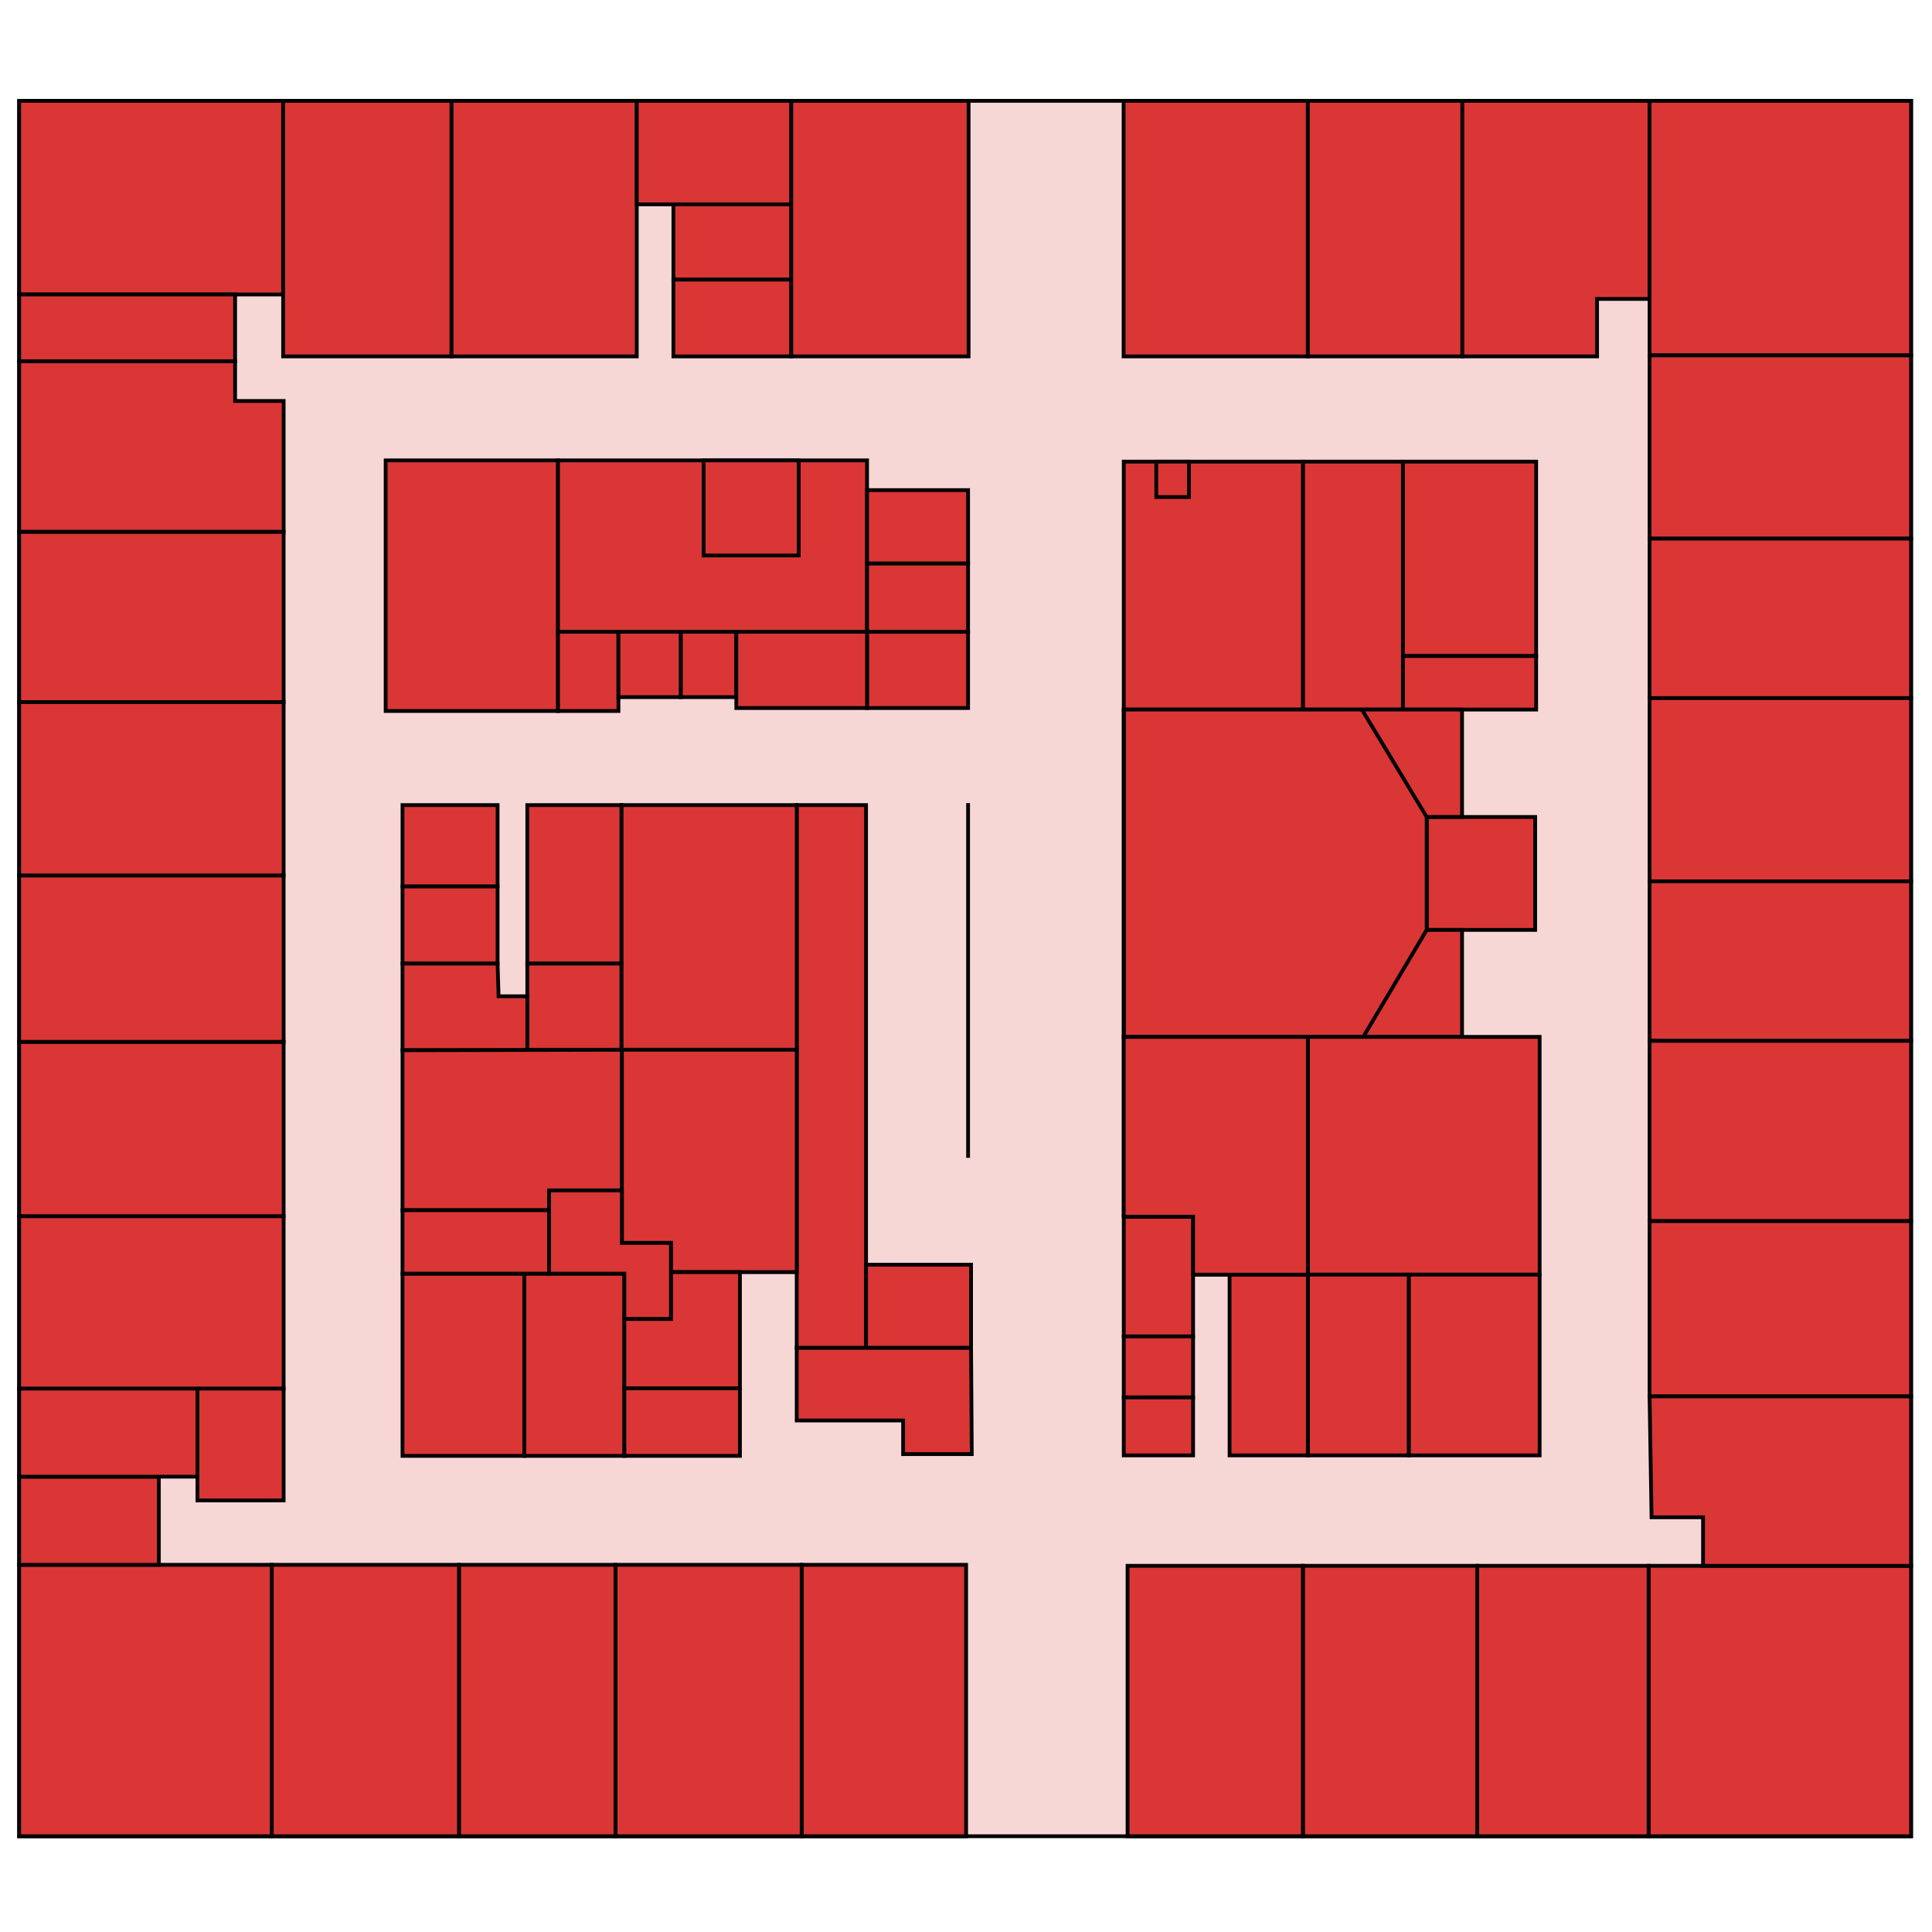 <?xml version="1.0" encoding="UTF-8" standalone="no"?>
<!-- Created with Inkscape (http://www.inkscape.org/) -->

<svg
   width="1024"
   height="1024"
   id="svg2"
   version="1.1"
   inkscape:version="1.4 (86a8ad7, 2024-10-11)"
   sodipodi:docname="Hall-8.svg"
   xmlns:inkscape="http://www.inkscape.org/namespaces/inkscape"
   xmlns:sodipodi="http://sodipodi.sourceforge.net/DTD/sodipodi-0.dtd"
   xmlns="http://www.w3.org/2000/svg"
   xmlns:svg="http://www.w3.org/2000/svg"
   xmlns:rdf="http://www.w3.org/1999/02/22-rdf-syntax-ns#"
   xmlns:cc="http://creativecommons.org/ns#"
   xmlns:dc="http://purl.org/dc/elements/1.1/">
  <defs
     id="defs4">
    <linearGradient
       id="linearGradient4705"
       inkscape:swatch="solid">
      <stop
         style="stop-color:#ffffff;stop-opacity:1;"
         offset="0"
         id="stop4707" />
    </linearGradient>
    <filter
       style="color-interpolation-filters:sRGB;"
       inkscape:label="Blur"
       id="filter5156">
      <feGaussianBlur
         stdDeviation="20 20"
         result="blur"
         id="feGaussianBlur5158" />
    </filter>
  </defs>
  <sodipodi:namedview
     id="base"
     pagecolor="#ffffff"
     bordercolor="#666666"
     borderopacity="1.0"
     inkscape:pageopacity="0.0"
     inkscape:pageshadow="2"
     inkscape:zoom="0.7"
     inkscape:cx="623.57143"
     inkscape:cy="523.57143"
     inkscape:document-units="px"
     inkscape:current-layer="g3987"
     showgrid="false"
     inkscape:snap-bbox="false"
     inkscape:bbox-paths="true"
     inkscape:bbox-nodes="true"
     inkscape:object-paths="true"
     inkscape:snap-intersection-paths="true"
     inkscape:object-nodes="true"
     inkscape:snap-nodes="true"
     inkscape:window-width="2400"
     inkscape:window-height="1261"
     inkscape:window-x="-9"
     inkscape:window-y="-9"
     inkscape:window-maximized="1"
     inkscape:showpageshadow="0"
     inkscape:pagecheckerboard="1"
     inkscape:deskcolor="#505050" />
  <g
     inkscape:groupmode="layer"
     id="layer2"
     inkscape:label="Floor Plan"
     transform="translate(0,-28.362)"
     style="display:inline">
    <g
       id="g3987"
       transform="matrix(1.47,0,0,1.47,-39.193,-241.919)"
       style="stroke:#000000;stroke-width:2.55;stroke-miterlimit:4;stroke-opacity:1;stroke-dasharray:none">
      <rect
         y="220.219"
         x="33.571"
         height="625.714"
         width="682.143"
         id="rect3007"
         style="fill:#f7d6d6;fill-opacity:1;stroke:#000000;stroke-width:1.36;stroke-miterlimit:4;stroke-dasharray:none;stroke-opacity:1" />
      <rect
         y="220.219"
         x="33.571"
         height="69.821"
         width="95.179"
         id="rect3781"
         style="fill:#da3636;fill-opacity:1;stroke:#000000;stroke-width:1.36;stroke-miterlimit:4;stroke-dasharray:none;stroke-opacity:1" />
      <rect
         y="220.219"
         x="128.75"
         height="92.143"
         width="60.714"
         id="rect3783"
         style="fill:#da3636;fill-opacity:1;stroke:#000000;stroke-width:1.36;stroke-miterlimit:4;stroke-dasharray:none;stroke-opacity:1" />
      <rect
         y="220.219"
         x="189.464"
         height="92.143"
         width="66.786"
         id="rect3785"
         style="fill:#da3636;fill-opacity:1;stroke:#000000;stroke-width:1.36;stroke-miterlimit:4;stroke-dasharray:none;stroke-opacity:1" />
      <rect
         y="220.219"
         x="256.25"
         height="37.321"
         width="55.714"
         id="rect3787"
         style="fill:#da3636;fill-opacity:1;stroke:#000000;stroke-width:1.36;stroke-miterlimit:4;stroke-dasharray:none;stroke-opacity:1" />
      <rect
         y="257.541"
         x="269.464"
         height="27.143"
         width="42.5"
         id="rect3789"
         style="fill:#da3636;fill-opacity:1;stroke:#000000;stroke-width:1.36;stroke-miterlimit:4;stroke-dasharray:none;stroke-opacity:1" />
      <rect
         y="284.684"
         x="269.464"
         height="27.679"
         width="42.5"
         id="rect3791"
         style="fill:#da3636;fill-opacity:1;stroke:#000000;stroke-width:1.36;stroke-miterlimit:4;stroke-dasharray:none;stroke-opacity:1" />
      <rect
         ry="0"
         y="220.219"
         x="311.964"
         height="92.143"
         width="63.929"
         id="rect3797"
         style="fill:#da3636;fill-opacity:1;stroke:#000000;stroke-width:1.36;stroke-miterlimit:4;stroke-dasharray:none;stroke-opacity:1" />
      <rect
         y="220.219"
         x="431.786"
         height="92.143"
         width="66.429"
         id="rect3803"
         style="fill:#da3636;fill-opacity:1;stroke:#000000;stroke-width:1.36;stroke-miterlimit:4;stroke-dasharray:none;stroke-opacity:1" />
      <rect
         y="220.219"
         x="498.214"
         height="92.143"
         width="55.714"
         id="H813"
         style="fill:#da3636;fill-opacity:1;stroke:#000000;stroke-width:1.36;stroke-miterlimit:4;stroke-dasharray:none;stroke-opacity:1"
         inkscape:label="H813">
        <title
           id="title6">H813</title>
      </rect>
      <path
         inkscape:connector-curvature="0"
         id="path3809"
         d="m 621.429,220.219 v 71.429 h -18.929 v 20.714 h -48.571 v -92.143 z"
         style="fill:#da3636;fill-opacity:1;stroke:#000000;stroke-width:1.36;stroke-linecap:butt;stroke-linejoin:miter;stroke-miterlimit:4;stroke-dasharray:none;stroke-opacity:1" />
      <rect
         y="220.219"
         x="621.429"
         height="91.786"
         width="94.286"
         id="H817"
         style="fill:#da3636;fill-opacity:1;stroke:#000000;stroke-width:1.36;stroke-miterlimit:4;stroke-dasharray:none;stroke-opacity:1"
         inkscape:label="H817">
        <title
           id="title5">H817</title>
      </rect>
      <rect
         y="312.005"
         x="621.429"
         height="66.071"
         width="94.286"
         id="rect3813"
         style="fill:#da3636;fill-opacity:1;stroke:#000000;stroke-width:1.36;stroke-miterlimit:4;stroke-dasharray:none;stroke-opacity:1" />
      <rect
         y="378.077"
         x="621.429"
         height="57.5"
         width="94.286"
         id="rect3815"
         style="fill:#da3636;fill-opacity:1;stroke:#000000;stroke-width:1.36;stroke-miterlimit:4;stroke-dasharray:none;stroke-opacity:1" />
      <rect
         y="435.577"
         x="621.429"
         height="66.071"
         width="94.286"
         id="rect3817"
         style="fill:#da3636;fill-opacity:1;stroke:#000000;stroke-width:1.36;stroke-miterlimit:4;stroke-dasharray:none;stroke-opacity:1" />
      <rect
         y="501.648"
         x="621.429"
         height="57.5"
         width="94.286"
         id="rect3819"
         style="fill:#da3636;fill-opacity:1;stroke:#000000;stroke-width:1.36;stroke-miterlimit:4;stroke-dasharray:none;stroke-opacity:1" />
      <rect
         y="559.148"
         x="621.429"
         height="65"
         width="94.286"
         id="rect3821"
         style="fill:#da3636;fill-opacity:1;stroke:#000000;stroke-width:1.36;stroke-miterlimit:4;stroke-dasharray:none;stroke-opacity:1" />
      <rect
         y="624.148"
         x="621.429"
         height="63.214"
         width="94.286"
         id="rect3823"
         style="fill:#da3636;fill-opacity:1;stroke:#000000;stroke-width:1.36;stroke-miterlimit:4;stroke-dasharray:none;stroke-opacity:1" />
      <rect
         y="748.434"
         x="621.071"
         height="97.5"
         width="94.643"
         id="H831"
         style="fill:#da3636;fill-opacity:1;stroke:#000000;stroke-width:1.36;stroke-miterlimit:4;stroke-dasharray:none;stroke-opacity:1"
         inkscape:label="H831">
        <title
           id="title1">H831</title>
      </rect>
      <rect
         y="748.434"
         x="559.286"
         height="97.5"
         width="61.786"
         id="H833"
         style="fill:#da3636;fill-opacity:1;stroke:#000000;stroke-width:1.36;stroke-miterlimit:4;stroke-dasharray:none;stroke-opacity:1"
         inkscape:label="H833">
        <title
           id="title2">H833</title>
      </rect>
      <rect
         y="748.434"
         x="496.429"
         height="97.5"
         width="62.857"
         id="H835"
         style="fill:#da3636;fill-opacity:1;stroke:#000000;stroke-width:1.36;stroke-miterlimit:4;stroke-dasharray:none;stroke-opacity:1"
         inkscape:label="H835">
        <title
           id="title3">H835</title>
      </rect>
      <rect
         y="748.434"
         x="433.214"
         height="97.5"
         width="63.214"
         id="H837"
         style="fill:#da3636;fill-opacity:1;stroke:#000000;stroke-width:1.36;stroke-miterlimit:4;stroke-dasharray:none;stroke-opacity:1"
         inkscape:label="H837">
        <title
           id="title4">H837</title>
      </rect>
      <rect
         y="748.076"
         x="315.714"
         height="97.857"
         width="59.286"
         id="rect3833"
         style="fill:#da3636;fill-opacity:1;stroke:#000000;stroke-width:1.36;stroke-miterlimit:4;stroke-dasharray:none;stroke-opacity:1" />
      <rect
         y="748.076"
         x="248.571"
         height="97.857"
         width="67.143"
         id="rect3835"
         style="fill:#da3636;fill-opacity:1;stroke:#000000;stroke-width:1.36;stroke-miterlimit:4;stroke-dasharray:none;stroke-opacity:1" />
      <rect
         y="748.076"
         x="192.143"
         height="97.857"
         width="56.429"
         id="rect3837"
         style="fill:#da3636;fill-opacity:1;stroke:#000000;stroke-width:1.36;stroke-miterlimit:4;stroke-dasharray:none;stroke-opacity:1" />
      <rect
         y="748.076"
         x="124.643"
         height="97.857"
         width="67.5"
         id="rect3839"
         style="fill:#da3636;fill-opacity:1;stroke:#000000;stroke-width:1.36;stroke-miterlimit:4;stroke-dasharray:none;stroke-opacity:1" />
      <rect
         y="748.076"
         x="33.571"
         height="97.857"
         width="91.071"
         id="rect3841"
         style="fill:#da3636;fill-opacity:1;stroke:#000000;stroke-width:1.36;stroke-miterlimit:4;stroke-dasharray:none;stroke-opacity:1" />
      <rect
         y="716.291"
         x="33.571"
         height="31.786"
         width="50.357"
         id="rect3843"
         style="fill:#da3636;fill-opacity:1;stroke:#000000;stroke-width:1.36;stroke-miterlimit:4;stroke-dasharray:none;stroke-opacity:1" />
      <rect
         y="684.505"
         x="33.571"
         height="31.786"
         width="64.286"
         id="rect3845"
         style="fill:#da3636;fill-opacity:1;stroke:#000000;stroke-width:1.36;stroke-miterlimit:4;stroke-dasharray:none;stroke-opacity:1" />
      <rect
         y="684.505"
         x="97.857"
         height="40.357"
         width="31.071"
         id="rect3847"
         style="fill:#da3636;fill-opacity:1;stroke:#000000;stroke-width:1.36;stroke-miterlimit:4;stroke-dasharray:none;stroke-opacity:1" />
      <rect
         y="622.362"
         x="33.571"
         height="62.143"
         width="95.357"
         id="rect3849"
         style="fill:#da3636;fill-opacity:1;stroke:#000000;stroke-width:1.36;stroke-miterlimit:4;stroke-dasharray:none;stroke-opacity:1" />
      <rect
         y="559.505"
         x="33.571"
         height="62.857"
         width="95.357"
         id="rect3851"
         style="fill:#da3636;fill-opacity:1;stroke:#000000;stroke-width:1.36;stroke-miterlimit:4;stroke-dasharray:none;stroke-opacity:1" />
      <rect
         y="499.505"
         x="33.571"
         height="60"
         width="95.357"
         id="rect3853"
         style="fill:#da3636;fill-opacity:1;stroke:#000000;stroke-width:1.36;stroke-miterlimit:4;stroke-dasharray:none;stroke-opacity:1" />
      <rect
         y="437.005"
         x="33.571"
         height="62.5"
         width="95.357"
         id="rect3855"
         style="fill:#da3636;fill-opacity:1;stroke:#000000;stroke-width:1.36;stroke-miterlimit:4;stroke-dasharray:none;stroke-opacity:1" />
      <rect
         y="375.577"
         x="33.571"
         height="61.429"
         width="95.357"
         id="rect3857"
         style="fill:#da3636;fill-opacity:1;stroke:#000000;stroke-width:1.36;stroke-miterlimit:4;stroke-dasharray:none;stroke-opacity:1" />
      <rect
         y="290.041"
         x="33.571"
         height="24.107"
         width="77.857"
         id="rect3859"
         style="fill:#da3636;fill-opacity:1;stroke:#000000;stroke-width:1.36;stroke-miterlimit:4;stroke-dasharray:none;stroke-opacity:1" />
      <path
         inkscape:connector-curvature="0"
         id="path3861"
         d="M 128.929,375.577 V 328.434 H 111.429 v -14.286 H 33.571 v 61.429 z"
         style="fill:#da3636;fill-opacity:1;stroke:#000000;stroke-width:1.36;stroke-linecap:butt;stroke-linejoin:miter;stroke-miterlimit:4;stroke-dasharray:none;stroke-opacity:1" />
      <path
         inkscape:connector-curvature="0"
         id="path3863"
         d="m 640.714,748.434 v -17.5 h -18.571 l -0.714,-43.571 h 94.286 l -2e-5,61.071 z"
         style="fill:#da3636;fill-opacity:1;stroke:#000000;stroke-width:1.36;stroke-linecap:butt;stroke-linejoin:miter;stroke-miterlimit:4;stroke-dasharray:none;stroke-opacity:1" />
      <rect
         y="349.862"
         x="165.714"
         height="90.357"
         width="62.143"
         id="rect3865"
         style="fill:#da3636;fill-opacity:1;stroke:#000000;stroke-width:1.36;stroke-miterlimit:4;stroke-dasharray:none;stroke-opacity:1" />
      <rect
         y="349.862"
         x="227.857"
         height="61.786"
         width="111.429"
         id="rect3873"
         style="fill:#da3636;fill-opacity:1;stroke:#000000;stroke-width:1.36;stroke-miterlimit:4;stroke-dasharray:none;stroke-opacity:1" />
      <rect
         y="349.862"
         x="280.357"
         height="34.286"
         width="34.286"
         id="rect3875"
         style="fill:#da3636;fill-opacity:1;stroke:#000000;stroke-width:1.36;stroke-miterlimit:4;stroke-dasharray:none;stroke-opacity:1" />
      <rect
         y="411.648"
         x="227.857"
         height="28.571"
         width="21.786"
         id="rect3877"
         style="fill:#da3636;fill-opacity:1;stroke:#000000;stroke-width:1.36;stroke-miterlimit:4;stroke-dasharray:none;stroke-opacity:1" />
      <rect
         y="411.648"
         x="249.643"
         height="23.571"
         width="22.5"
         id="rect3881"
         style="fill:#da3636;fill-opacity:1;stroke:#000000;stroke-width:1.36;stroke-miterlimit:4;stroke-dasharray:none;stroke-opacity:1" />
      <rect
         y="411.648"
         x="272.143"
         height="23.571"
         width="20"
         id="rect3883"
         style="fill:#da3636;fill-opacity:1;stroke:#000000;stroke-width:1.36;stroke-miterlimit:4;stroke-dasharray:none;stroke-opacity:1" />
      <rect
         y="411.648"
         x="339.286"
         height="27.5"
         width="36.429"
         id="rect3885"
         style="fill:#da3636;fill-opacity:1;stroke:#000000;stroke-width:1.36;stroke-miterlimit:4;stroke-dasharray:none;stroke-opacity:1" />
      <rect
         y="387.005"
         x="339.286"
         height="24.643"
         width="36.429"
         id="rect3887"
         style="fill:#da3636;fill-opacity:1;stroke:#000000;stroke-width:1.36;stroke-miterlimit:4;stroke-dasharray:none;stroke-opacity:1" />
      <rect
         y="360.577"
         x="339.286"
         height="26.429"
         width="36.429"
         id="rect3889"
         style="fill:#da3636;fill-opacity:1;stroke:#000000;stroke-width:1.36;stroke-miterlimit:4;stroke-dasharray:none;stroke-opacity:1" />
      <rect
         y="411.648"
         x="292.143"
         height="27.5"
         width="47.143"
         id="rect3891"
         style="fill:#da3636;fill-opacity:1;stroke:#000000;stroke-width:1.36;stroke-miterlimit:4;stroke-dasharray:none;stroke-opacity:1" />
      <rect
         y="474.148"
         x="313.929"
         height="195.714"
         width="25"
         id="rect3895"
         style="fill:#da3636;fill-opacity:1;stroke:#000000;stroke-width:1.36;stroke-miterlimit:4;stroke-dasharray:none;stroke-opacity:1" />
      <rect
         y="639.862"
         x="338.929"
         height="30"
         width="37.857"
         id="rect3897"
         style="fill:#da3636;fill-opacity:1;stroke:#000000;stroke-width:1.36;stroke-miterlimit:4;stroke-dasharray:none;stroke-opacity:1" />
      <rect
         y="474.148"
         x="250.714"
         height="88.214"
         width="63.214"
         id="rect3899"
         style="fill:#da3636;fill-opacity:1;stroke:#000000;stroke-width:1.36;stroke-miterlimit:4;stroke-dasharray:none;stroke-opacity:1" />
      <rect
         y="474.148"
         x="216.786"
         height="57.143"
         width="33.929"
         id="rect3901"
         style="fill:#da3636;fill-opacity:1;stroke:#000000;stroke-width:1.36;stroke-miterlimit:4;stroke-dasharray:none;stroke-opacity:1" />
      <rect
         y="531.291"
         x="216.786"
         height="31.071"
         width="33.929"
         id="rect3903"
         style="fill:#da3636;fill-opacity:1;stroke:#000000;stroke-width:1.36;stroke-miterlimit:4;stroke-dasharray:none;stroke-opacity:1" />
      <rect
         y="503.434"
         x="171.786"
         height="27.857"
         width="34.286"
         id="rect3908"
         style="fill:#da3636;fill-opacity:1;stroke:#000000;stroke-width:1.36;stroke-miterlimit:4;stroke-dasharray:none;stroke-opacity:1" />
      <rect
         y="474.148"
         x="171.786"
         height="29.286"
         width="34.286"
         id="rect3913"
         style="fill:#da3636;fill-opacity:1;stroke:#000000;stroke-width:1.36;stroke-miterlimit:4;stroke-dasharray:none;stroke-opacity:1" />
      <path
         sodipodi:nodetypes="ccccccc"
         inkscape:connector-curvature="0"
         id="path3917"
         d="M 216.786,562.541 V 543.077 H 206.429 l -0.357,-11.786 h -34.286 v 31.25 z"
         style="fill:#da3636;fill-opacity:1;stroke:#000000;stroke-width:1.36;stroke-linecap:butt;stroke-linejoin:miter;stroke-miterlimit:4;stroke-dasharray:none;stroke-opacity:1" />
      <rect
         y="643.076"
         x="215.714"
         height="65.714"
         width="36.071"
         id="rect3919"
         style="fill:#da3636;fill-opacity:1;stroke:#000000;stroke-width:1.36;stroke-miterlimit:4;stroke-dasharray:none;stroke-opacity:1" />
      <rect
         y="643.076"
         x="171.786"
         height="65.714"
         width="43.929"
         id="rect3923"
         style="fill:#da3636;fill-opacity:1;stroke:#000000;stroke-width:1.36;stroke-miterlimit:4;stroke-dasharray:none;stroke-opacity:1" />
      <path
         sodipodi:nodetypes="ccccccc"
         inkscape:connector-curvature="0"
         id="path3925"
         d="m 171.786,562.541 v 57.679 h 52.857 v -7.143 h 26.25 v -50.714 z"
         style="fill:#da3636;fill-opacity:1;stroke:#000000;stroke-width:1.36;stroke-linecap:butt;stroke-linejoin:miter;stroke-miterlimit:4;stroke-dasharray:none;stroke-opacity:1" />
      <path
         inkscape:connector-curvature="0"
         id="path3927"
         d="m 250.893,562.362 v 69.643 h 17.679 v 10.536 h 45.357 l -10e-6,-80.179 z"
         style="fill:#da3636;fill-opacity:1;stroke:#000000;stroke-width:1.36;stroke-linecap:butt;stroke-linejoin:miter;stroke-miterlimit:4;stroke-dasharray:none;stroke-opacity:1" />
      <rect
         y="620.219"
         x="171.786"
         height="22.857"
         width="52.857"
         id="rect3931"
         style="fill:#da3636;fill-opacity:1;stroke:#000000;stroke-width:1.36;stroke-miterlimit:4;stroke-dasharray:none;stroke-opacity:1" />
      <rect
         y="684.414"
         x="251.786"
         height="24.377"
         width="41.664"
         id="rect3933"
         style="fill:#da3636;fill-opacity:1;stroke:#000000;stroke-width:1.36;stroke-miterlimit:4;stroke-dasharray:none;stroke-opacity:1" />
      <path
         sodipodi:nodetypes="ccccccc"
         inkscape:connector-curvature="0"
         id="path3935"
         d="m 313.929,669.862 v 26.169 h 38.362 v 12.122 h 24.749 l -0.254,-38.291 z"
         style="fill:#da3636;fill-opacity:1;stroke:#000000;stroke-width:1.36;stroke-linecap:butt;stroke-linejoin:miter;stroke-miterlimit:4;stroke-dasharray:none;stroke-opacity:1" />
      <path
         inkscape:connector-curvature="0"
         id="path3937"
         d="m 293.449,684.414 v -41.873 h -24.878 v 16.872 h -16.786 v 25.001 z"
         style="fill:#da3636;fill-opacity:1;stroke:#000000;stroke-width:1.36;stroke-linecap:butt;stroke-linejoin:miter;stroke-miterlimit:4;stroke-dasharray:none;stroke-opacity:1" />
      <rect
         y="350.306"
         x="431.84"
         height="89.398"
         width="64.65"
         id="rect3941"
         style="fill:#da3636;fill-opacity:1;stroke:#000000;stroke-width:1.36;stroke-miterlimit:4;stroke-dasharray:none;stroke-opacity:1" />
      <rect
         y="350.306"
         x="443.572"
         height="12.77"
         width="11.786"
         id="rect3943"
         style="fill:#da3636;fill-opacity:1;stroke:#000000;stroke-width:1.36;stroke-miterlimit:4;stroke-dasharray:none;stroke-opacity:1" />
      <rect
         y="350.306"
         x="496.49"
         height="89.398"
         width="36.01"
         id="rect3945"
         style="fill:#da3636;fill-opacity:1;stroke:#000000;stroke-width:1.36;stroke-miterlimit:4;stroke-dasharray:none;stroke-opacity:1" />
      <rect
         y="350.306"
         x="532.5"
         height="70.092"
         width="48.036"
         id="rect3947"
         style="fill:#da3636;fill-opacity:1;stroke:#000000;stroke-width:1.36;stroke-miterlimit:4;stroke-dasharray:none;stroke-opacity:1" />
      <rect
         y="420.398"
         x="532.5"
         height="19.307"
         width="48.036"
         id="rect3949"
         style="fill:#da3636;fill-opacity:1;stroke:#000000;stroke-width:1.36;stroke-miterlimit:4;stroke-dasharray:none;stroke-opacity:1" />
      <rect
         y="478.434"
         x="541.071"
         height="40.714"
         width="39.107"
         id="rect3951"
         style="fill:#da3636;fill-opacity:1;stroke:#000000;stroke-width:1.36;stroke-miterlimit:4;stroke-dasharray:none;stroke-opacity:1" />
      <path
         style="fill:#da3636;fill-opacity:1;stroke:#000000;stroke-width:1.36;stroke-miterlimit:4;stroke-dasharray:none;stroke-opacity:1"
         d="m 431.842,439.702 v 118.023 h 121.977 v -38.576 h -12.752 v -40.723 h 12.752 v -38.725 z"
         id="rect4731"
         inkscape:connector-curvature="0" />
      <rect
         y="557.719"
         x="498.214"
         height="85.714"
         width="83.571"
         id="rect3955"
         style="fill:#da3636;fill-opacity:1;stroke:#000000;stroke-width:1.36;stroke-miterlimit:4;stroke-dasharray:none;stroke-opacity:1" />
      <rect
         y="643.434"
         x="498.214"
         height="65.179"
         width="36.429"
         id="rect3957"
         style="fill:#da3636;fill-opacity:1;stroke:#000000;stroke-width:1.36;stroke-miterlimit:4;stroke-dasharray:none;stroke-opacity:1" />
      <rect
         y="643.434"
         x="534.643"
         height="65.179"
         width="47.143"
         id="rect3959"
         style="fill:#da3636;fill-opacity:1;stroke:#000000;stroke-width:1.36;stroke-miterlimit:4;stroke-dasharray:none;stroke-opacity:1" />
      <rect
         y="643.434"
         x="470"
         height="65.179"
         width="28.214"
         id="rect3961"
         style="fill:#da3636;fill-opacity:1;stroke:#000000;stroke-width:1.36;stroke-miterlimit:4;stroke-dasharray:none;stroke-opacity:1" />
      <path
         sodipodi:nodetypes="cc"
         inkscape:connector-curvature="0"
         id="path3963"
         d="M 431.84,439.705 V 622.542"
         style="fill:#da3636;fill-opacity:1;stroke:#000000;stroke-width:1.36;stroke-miterlimit:4;stroke-dasharray:none;stroke-opacity:1" />
      <rect
         y="622.542"
         x="431.84"
         height="43.184"
         width="25.001"
         id="rect3965"
         style="fill:#da3636;fill-opacity:1;stroke:#000000;stroke-width:1.36;stroke-miterlimit:4;stroke-dasharray:none;stroke-opacity:1" />
      <rect
         y="665.726"
         x="431.84"
         height="21.993"
         width="25.001"
         id="rect3969"
         style="fill:#da3636;fill-opacity:1;stroke:#000000;stroke-width:1.36;stroke-miterlimit:4;stroke-dasharray:none;stroke-opacity:1" />
      <rect
         y="687.719"
         x="431.84"
         height="20.893"
         width="25.001"
         id="rect3971"
         style="fill:#da3636;fill-opacity:1;stroke:#000000;stroke-width:1.36;stroke-miterlimit:4;stroke-dasharray:none;stroke-opacity:1" />
      <path
         inkscape:connector-curvature="0"
         id="path3973"
         d="M 470,643.434 H 456.842"
         style="fill:#da3636;fill-opacity:1;stroke:#000000;stroke-width:1.36;stroke-miterlimit:4;stroke-dasharray:none;stroke-opacity:1" />
      <path
         inkscape:connector-curvature="0"
         id="path3975"
         d="M 498.214,557.719 H 431.84"
         style="fill:#da3636;fill-opacity:1;stroke:#000000;stroke-width:1.36;stroke-miterlimit:4;stroke-dasharray:none;stroke-opacity:1" />
      <path
         inkscape:connector-curvature="0"
         id="path3981"
         d="m 541.071,519.148 -22.863,38.571"
         style="fill:#da3636;fill-opacity:1;stroke:#000000;stroke-width:1.36;stroke-miterlimit:4;stroke-dasharray:none;stroke-opacity:1" />
      <path
         inkscape:connector-curvature="0"
         id="path3983"
         d="M 541.071,478.434 517.703,439.705"
         style="fill:#da3636;fill-opacity:1;stroke:#000000;stroke-width:1.36;stroke-miterlimit:4;stroke-dasharray:none;stroke-opacity:1" />
      <path
         sodipodi:nodetypes="cc"
         inkscape:connector-curvature="0"
         id="path3985"
         d="M 375.714,473.434 V 601.329"
         style="fill:#da3636;fill-opacity:1;stroke:#000000;stroke-width:1.36;stroke-miterlimit:4;stroke-dasharray:none;stroke-opacity:1" />
      <path
         style="fill:#da3636;fill-opacity:1;stroke:#000000;stroke-width:1.36;stroke-miterlimit:4;stroke-dasharray:none;stroke-opacity:1"
         d="m 224.637,613.071 v 18.937 11.073 h 26.249 0.893 v 16.323 h 16.791 v -27.396 h -17.683 v -18.937 z"
         id="rect4717"
         inkscape:connector-curvature="0" />
      <path
         style="fill:#da3636;fill-opacity:1;stroke:#000000;stroke-width:1.36;stroke-miterlimit:4;stroke-dasharray:none;stroke-opacity:1"
         d="m 431.842,557.726 v 64.825 h 24.995 v 20.893 h 41.382 v -20.893 -64.825 z"
         id="rect4726"
         inkscape:connector-curvature="0" />
    </g>
  </g>
</svg>
